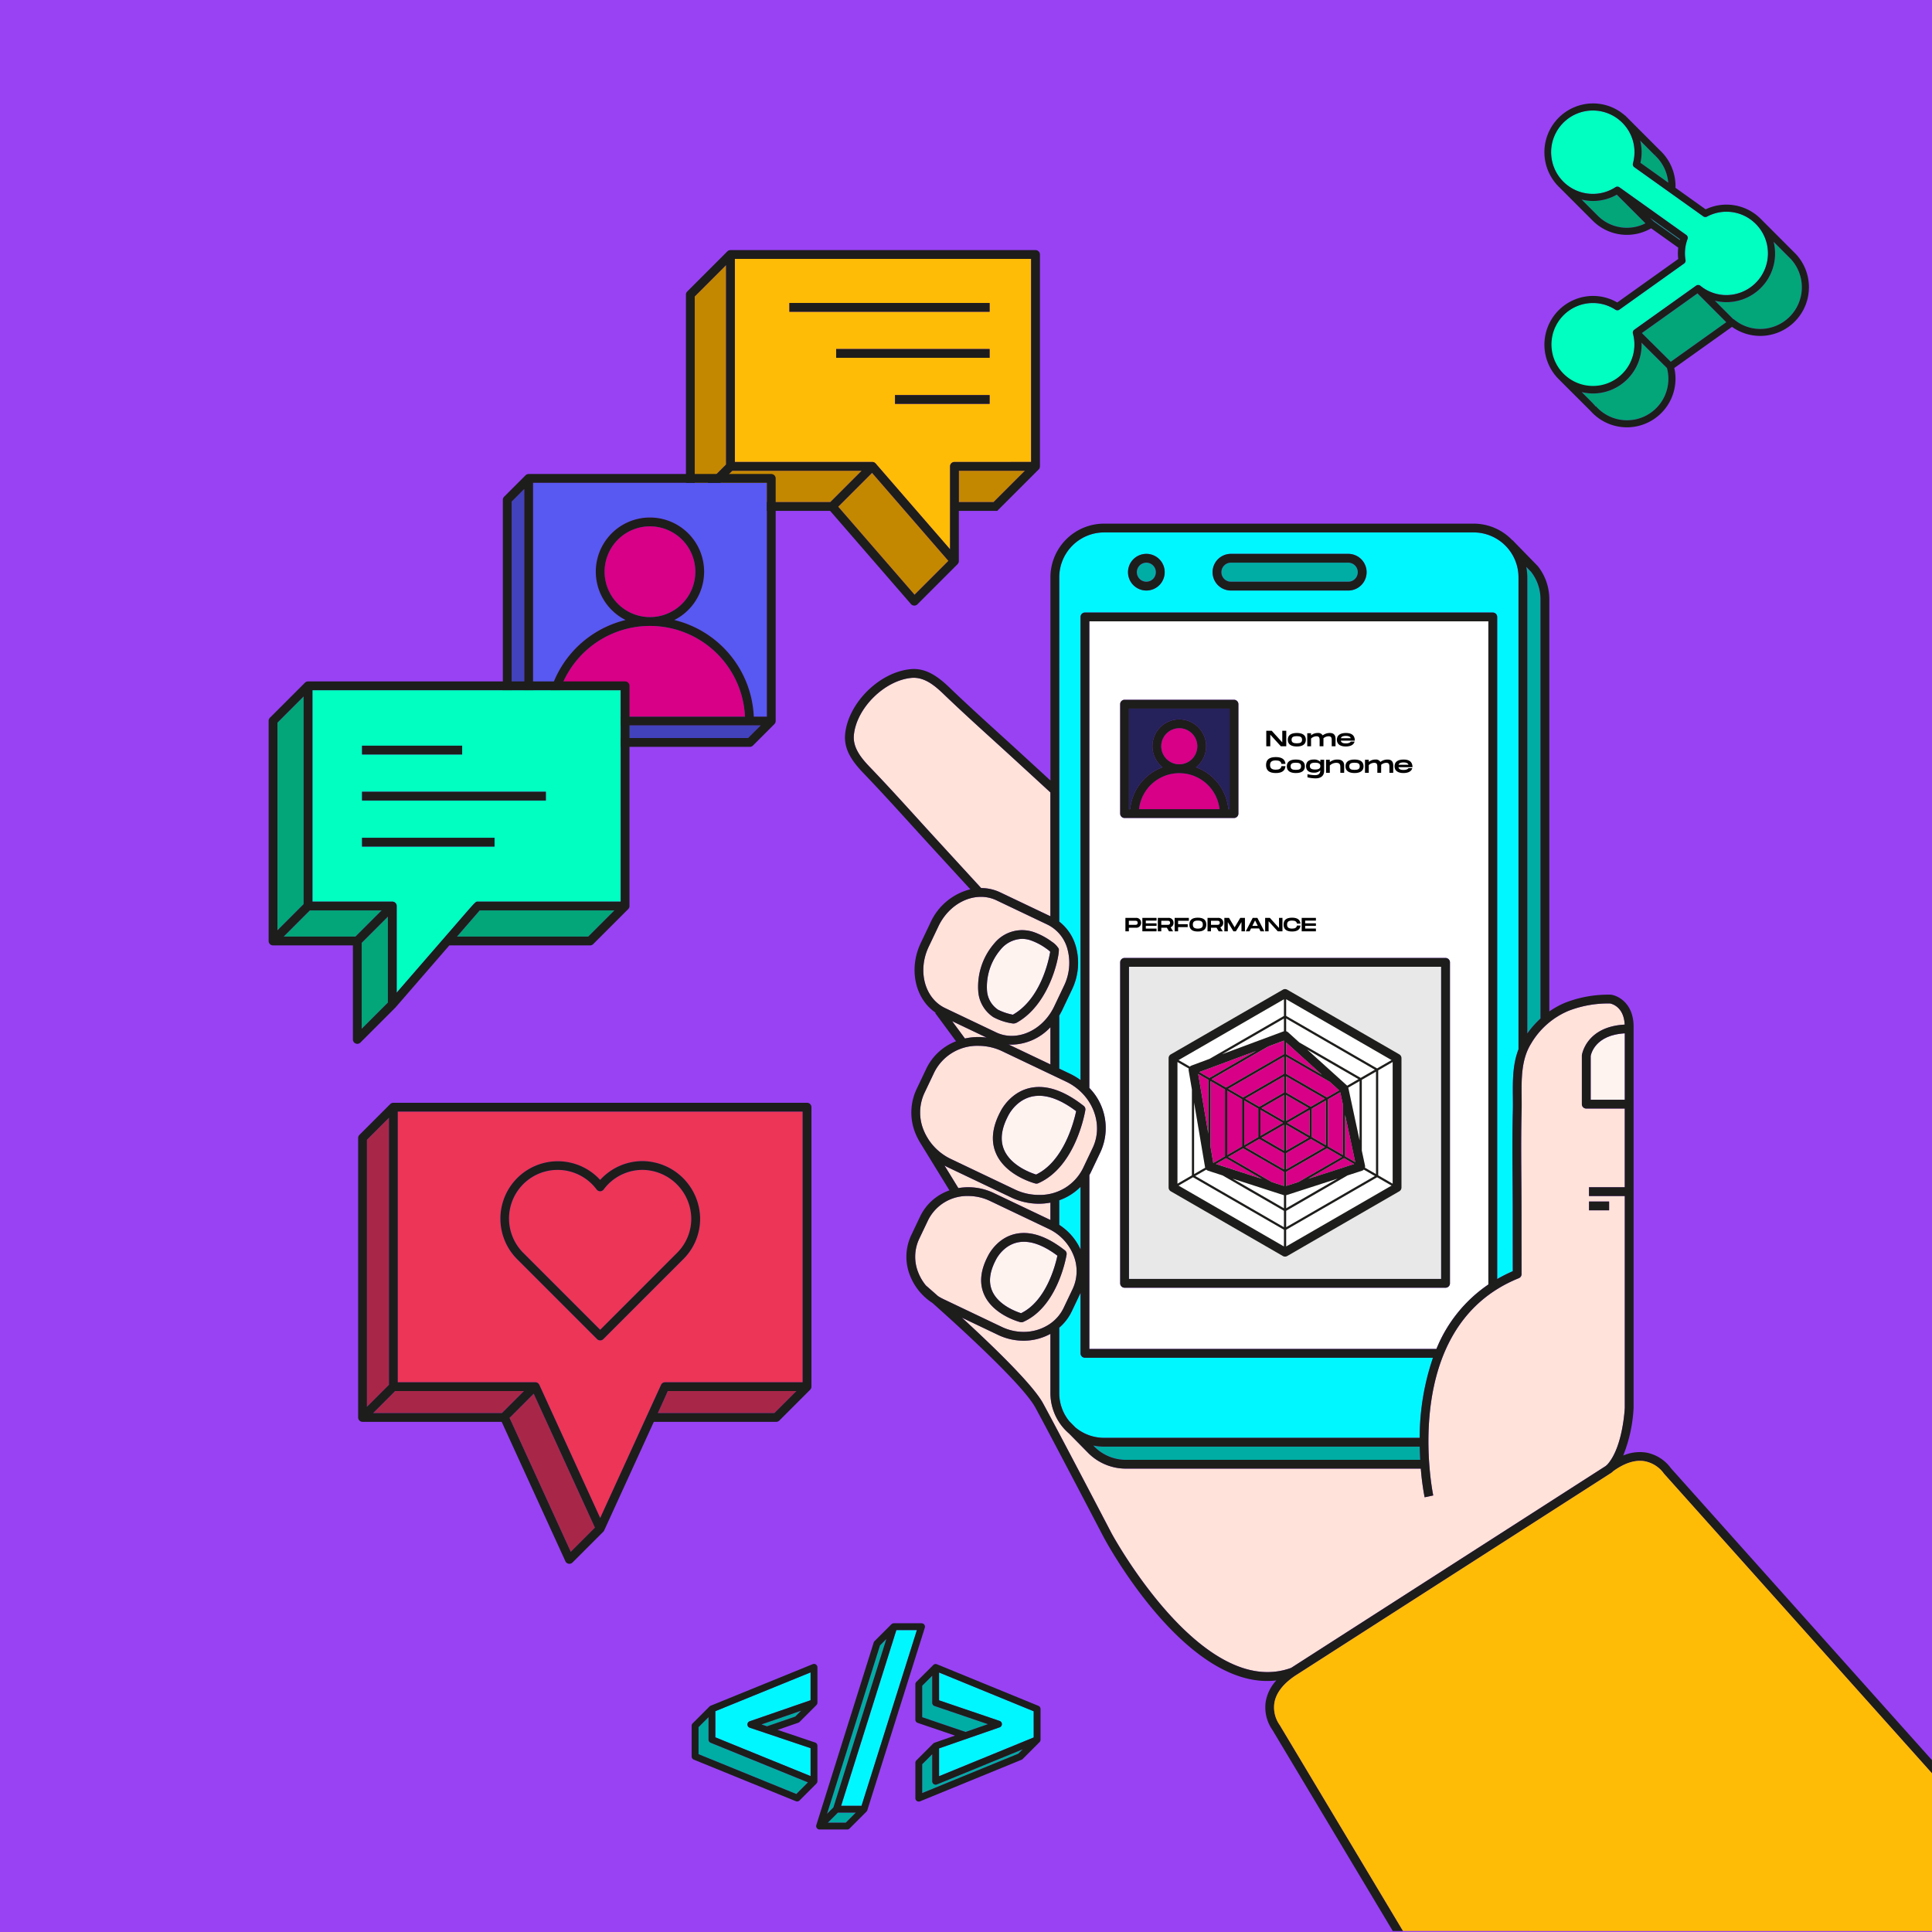 <svg xmlns="http://www.w3.org/2000/svg" width="439" height="439" viewBox="0 0 439 439">
  <g id="step3" transform="translate(-1231 -1387.5)">
    <rect id="Rectangle_78" data-name="Rectangle 78" width="439" height="439" transform="translate(1231 1387.5)" fill="#9842f4"/>
    <g id="Group_449" data-name="Group 449" transform="translate(955.495 1243.999)">
      <g id="Group_426" data-name="Group 426" transform="translate(-3 -11)">
        <path id="Path_1792" data-name="Path 1792" d="M640.863,223.745a9.506,9.506,0,1,0,9.078,6.939.806.806,0,0,1,.309-.871L664.293,219.8a.8.8,0,0,1,.976.031,9.287,9.287,0,0,0,5.919,2.108,9.472,9.472,0,0,0,6.688-16.137l-.05-.049a9.372,9.372,0,0,0-11.055-1.643.8.8,0,0,1-.849-.054l-15.673-11.178a.806.806,0,0,1-.309-.871,9.422,9.422,0,0,0-2.355-9.165l-.124-.124a9.473,9.473,0,1,0-1.5,14.712.806.806,0,0,1,.906.019l15.189,10.83a.8.8,0,0,1,.289.933,9.071,9.071,0,0,0-.454,4.773.8.8,0,0,1-.328.783l-14.692,10.477a.81.81,0,0,1-.907.02A9.338,9.338,0,0,0,640.863,223.745Z" transform="translate(-0.389 -0.389)" fill="#00ffc0"/>
        <path id="Path_1793" data-name="Path 1793" d="M656.49,193.533l6.327,4.513a9.516,9.516,0,0,0-3-6.176l.554-.6-.578.578-3.36-3.365a11.106,11.106,0,0,1,.328,2.635A10.952,10.952,0,0,1,656.49,193.533Z" transform="translate(-5.247 -2.037)" fill="#02a679"/>
        <path id="Path_1794" data-name="Path 1794" d="M666.034,215.123l-6.821-4.863.811.812,5.957,4.246C666,215.253,666.014,215.188,666.034,215.123Z" transform="translate(-5.787 -6.269)" fill="#02a679"/>
        <path id="Path_1795" data-name="Path 1795" d="M642.512,205.167a10.944,10.944,0,0,1-2.59-.321l3.814,3.815a9.338,9.338,0,0,0,10.7,1.582l-6.513-6.513A10.937,10.937,0,0,1,642.512,205.167Z" transform="translate(-2.038 -5)" fill="#02a679"/>
        <path id="Path_1796" data-name="Path 1796" d="M653.533,245.483c.006.153.026.307.026.459a11.074,11.074,0,0,1-11.042,11.081,10.923,10.923,0,0,1-2.572-.317c1.9,1.893,2.8,2.8,3.188,3.294l.058-.052a9.417,9.417,0,0,0,16.462-6.3,9.552,9.552,0,0,0-.326-2.407Z" transform="translate(-2.043 -13.113)" fill="#02a679"/>
        <path id="Path_1797" data-name="Path 1797" d="M656.913,240.593l6.574,6.531,12.614-9-6.544-6.553Z" transform="translate(-5.34 -10.411)" fill="#02a679"/>
        <path id="Path_1798" data-name="Path 1798" d="M680.139,230.743a10.961,10.961,0,0,1-2.64-.328l4.17,4.177a.79.79,0,0,1,.255.135,9.287,9.287,0,0,0,5.919,2.108,9.472,9.472,0,0,0,6.883-15.934c-.015-.014-.03-.027-.044-.041l-3.831-3.836a11.044,11.044,0,0,1-10.712,13.718Z" transform="translate(-9.34 -7.583)" fill="#02a679"/>
        <path id="Path_1799" data-name="Path 1799" d="M640.474,221.745A11.075,11.075,0,0,0,633,240.958l-.008.007s6.885,6.873,6.955,6.943a11.037,11.037,0,0,0,19-9.787l13.111-9.35a11.06,11.06,0,0,0,14.443-16.62.81.81,0,0,0-.077-.071l-7.811-7.821-.022-.023-.027-.027v0a10.98,10.98,0,0,0-12.49-2.14l-6.867-4.9c0-.129.016-.257.016-.387a11.135,11.135,0,0,0-3.553-8.137l0,0-7.345-7.356-.09-.09-.462-.462-.021.022A10.963,10.963,0,0,0,640.474,178a11.079,11.079,0,0,0-7.643,19.062l0,0,7.678,7.68.073.07a10.968,10.968,0,0,0,13.105,1.568l6.161,4.393a10.809,10.809,0,0,0-.086,1.3,10.191,10.191,0,0,0,.083,1.273l-13.859,9.882A10.935,10.935,0,0,0,640.474,221.745ZM648.18,250a9.425,9.425,0,0,1-7.031-3.168l-.058.052c-.388-.495-1.292-1.4-3.188-3.294a10.922,10.922,0,0,0,2.572.317,11.074,11.074,0,0,0,11.042-11.081c0-.152-.019-.306-.026-.459l5.794,5.757A9.42,9.42,0,0,1,648.18,250Zm9.967-13.291-6.573-6.531,12.644-9.018,6.544,6.553Zm27.2-23.436c.014.014.029.027.044.041a9.472,9.472,0,0,1-6.883,15.934,9.287,9.287,0,0,1-5.919-2.108.79.79,0,0,0-.255-.135l-4.17-4.177a10.961,10.961,0,0,0,2.64.328,11.044,11.044,0,0,0,10.712-13.718Zm-30.795-23.465.578-.578-.554.6a9.517,9.517,0,0,1,3,6.176l-6.327-4.513a10.952,10.952,0,0,0,.273-2.411,11.109,11.109,0,0,0-.328-2.635ZM648.18,206.26a9.349,9.349,0,0,1-6.482-2.6l-3.814-3.815a10.81,10.81,0,0,0,8-1.116l6.513,6.513A9.312,9.312,0,0,1,648.18,206.26Zm6.058-1.457-.811-.812,6.821,4.863c-.02.064-.034.13-.052.195Zm-7.755,20.052,14.692-10.477a.8.8,0,0,0,.328-.783,9.072,9.072,0,0,1,.454-4.773.8.8,0,0,0-.289-.933l-15.189-10.83a.806.806,0,0,0-.906-.019,9.349,9.349,0,0,1-5.1,1.516,9.472,9.472,0,1,1,6.6-16.228l.124.124a9.422,9.422,0,0,1,2.355,9.165.805.805,0,0,0,.309.871l15.673,11.178a.8.8,0,0,0,.849.054,9.371,9.371,0,0,1,11.055,1.643l.05.049a9.472,9.472,0,0,1-6.688,16.137,9.287,9.287,0,0,1-5.919-2.108.8.8,0,0,0-.976-.031L649.86,229.424a.806.806,0,0,0-.309.871,9.42,9.42,0,1,1-9.078-6.939,9.338,9.338,0,0,1,5.1,1.52A.81.81,0,0,0,646.483,224.855Z" fill="#1d1d1b"/>
      </g>
      <g id="Group_427" data-name="Group 427">
        <path id="Path_1800" data-name="Path 1800" d="M391.288,465.678,405.2,496.111l5.491-5.49-13.908-30.434Z" fill="#a82749"/>
        <path id="Path_1801" data-name="Path 1801" d="M421.528,409.331a10.99,10.99,0,0,0-8.839,4.448,1,1,0,0,1-.8.408h0a1,1,0,0,1-.8-.4,11.175,11.175,0,0,0-1.143-1.3,11.042,11.042,0,0,0-15.45,15.78l17.4,17.4,17.51-17.505a10.921,10.921,0,0,0,3.2-7.764A11.2,11.2,0,0,0,421.528,409.331Z" fill="#ec3557"/>
        <path id="Path_1802" data-name="Path 1802" d="M426.626,457.581h31.259v-61.5h-92v61.5h31.259a1,1,0,0,1,.909.584l13.832,30.266c3.2-7,13.753-30.1,13.83-30.263A1,1,0,0,1,426.626,457.581Zm-14.741-9.5a1,1,0,0,1-.707-.293l-18.1-18.1a13.042,13.042,0,0,1,18.256-18.63q.285.279.541.56a13,13,0,0,1,9.624-4.28,13.216,13.216,0,0,1,13.089,13.046,12.941,12.941,0,0,1-3.784,9.2l-18.216,18.21A1,1,0,0,1,411.885,448.077Z" fill="#ec3557"/>
        <path id="Path_1803" data-name="Path 1803" d="M365.3,459.581l-5,5h29.258l5-5Z" fill="#a82749"/>
        <path id="Path_1804" data-name="Path 1804" d="M363.885,397.5l-5,5v60.672l5-5Z" fill="#a82749"/>
        <path id="Path_1805" data-name="Path 1805" d="M425.232,464.037l-.249.544h26.488l5-5H427.232C426.894,460.4,426.28,461.744,425.232,464.037Z" fill="#a82749"/>
        <path id="Path_1806" data-name="Path 1806" d="M424.069,466.581h27.816a1,1,0,0,0,.707-.293l7-7a1,1,0,0,0,.294-.708v-63.5a1,1,0,0,0-1-1h-94a.994.994,0,0,0-.708.294l-7,7a1,1,0,0,0-.293.707v63.5a1,1,0,0,0,1,1H389.5l14.474,31.672a1,1,0,0,0,.733.568.964.964,0,0,0,.177.016,1,1,0,0,0,.707-.293l7-7-.005-.005a1.006,1.006,0,0,0,.208-.286Zm27.4-2H424.983l.249-.544c1.048-2.293,1.662-3.637,2-4.456h29.239Zm-92.586-62.086,5-5v60.672l-5,5Zm1.414,62.086,5-5h29.258l-5,5Zm44.9,31.53-13.908-30.433,5.49-5.49,13.909,30.433Zm6.689-7.68-13.832-30.266a1,1,0,0,0-.909-.584H365.885v-61.5h92v61.5H426.626a1,1,0,0,0-.911.587C425.638,458.336,415.086,481.428,411.885,488.431Z" fill="#1d1d1b"/>
        <path id="Path_1807" data-name="Path 1807" d="M434.592,420.377A13.216,13.216,0,0,0,421.5,407.331a13,13,0,0,0-9.624,4.28q-.256-.28-.541-.56a13.042,13.042,0,0,0-18.256,18.63l18.1,18.1a1,1,0,0,0,1.414,0l18.216-18.21A12.941,12.941,0,0,0,434.592,420.377Zm-22.707,25.286-17.4-17.4a11.042,11.042,0,0,1,15.45-15.78,11.175,11.175,0,0,1,1.143,1.3,1,1,0,0,0,.8.4h0a1,1,0,0,0,.8-.408,10.99,10.99,0,0,1,8.839-4.448,11.2,11.2,0,0,1,11.064,11.063,10.921,10.921,0,0,1-3.2,7.764Z" fill="#1d1d1b"/>
      </g>
      <g id="Group_428" data-name="Group 428">
        <path id="Path_1808" data-name="Path 1808" d="M474.468,248.814l16.912,19.5V249.469a1,1,0,0,1,1-1H509.8V202.328H442.484v46.141h31.228A1,1,0,0,1,474.468,248.814Zm25.9-13.545h-21.5v-2h21.5Zm-45.5-22.926h45.5v2h-45.5ZM465.5,222.806h34.871v2H465.5Z" fill="#ffbc06"/>
        <path id="Path_1809" data-name="Path 1809" d="M440.484,203.742l-7.119,7.12v45.313l7.119-7.12Z" fill="#c48700"/>
        <path id="Path_1810" data-name="Path 1810" d="M464.178,257.589l7.12-7.12H441.9l-7.119,7.12Z" fill="#c48700"/>
        <path id="Path_1811" data-name="Path 1811" d="M465.958,258.637l17.355,20.009,7.7-7.7L473.66,250.936Z" fill="#c48700"/>
        <path id="Path_1812" data-name="Path 1812" d="M493.38,257.589h7.891l7.12-7.12H493.38Z" fill="#c48700"/>
        <path id="Path_1813" data-name="Path 1813" d="M432.365,259.589h31.771l18.369,21.178a1,1,0,0,0,.72.343h.036a1,1,0,0,0,.707-.293l9.119-9.119-.007-.008a.989.989,0,0,0,.3-.7v-11.4H502.1l9.412-9.412a.994.994,0,0,0,.294-.708V201.328a1,1,0,0,0-1-1H441.484a1,1,0,0,0-.708.294l-9.118,9.119a1,1,0,0,0-.293.707v48.141A1,1,0,0,0,432.365,259.589Zm50.948,19.057-17.355-20.009,7.7-7.7,17.355,20.007Zm17.958-21.057H493.38v-7.12h15.011Zm-58.787-55.261H509.8v46.141H492.38a1,1,0,0,0-1,1v18.845l-16.912-19.5a1,1,0,0,0-.756-.345H442.484Zm-.586,48.141h29.4l-7.12,7.12h-29.4Zm-8.533-39.607,7.119-7.12v45.313l-7.119,7.12Z" fill="#1d1d1b"/>
        <rect id="Rectangle_120" data-name="Rectangle 120" width="45.5" height="2" transform="translate(454.872 212.343)" fill="#1d1d1b"/>
        <rect id="Rectangle_121" data-name="Rectangle 121" width="34.871" height="2" transform="translate(465.501 222.806)" fill="#1d1d1b"/>
        <rect id="Rectangle_122" data-name="Rectangle 122" width="21.5" height="2" transform="translate(478.872 233.268)" fill="#1d1d1b"/>
      </g>
      <g id="Group_429" data-name="Group 429" transform="translate(12 -1)">
        <path id="Path_1814" data-name="Path 1814" d="M449.227,544.926l-13.821-4.65a.778.778,0,0,1-.006-1.472l13.827-4.778V527.71l-21.637,8.81v5.933l21.637,8.811Z" transform="translate(-1.54 -3.192)" fill="#00f7ff"/>
        <path id="Path_1815" data-name="Path 1815" d="M461.679,556.209l12.03-38.27-1.455,1.455-12.03,38.269Z" transform="translate(-8.794 -1.021)" fill="#00ada4"/>
        <path id="Path_1816" data-name="Path 1816" d="M425.424,546.6a.778.778,0,0,1-.485-.72v-5.1l-2.277,2.279v6.134l22.229,9.052,2.64-2.64Z" transform="translate(-0.445 -6.097)" fill="#00ada4"/>
        <path id="Path_1817" data-name="Path 1817" d="M441.058,542.018l1.264.425,6.42-2.218,1.318-1.318Z" transform="translate(-4.534 -5.682)" fill="#00ada4"/>
        <path id="Path_1818" data-name="Path 1818" d="M476.888,515.348l-12.55,39.923h4.64l12.575-39.923Z" transform="translate(-9.708 -0.444)" fill="#00f7ff"/>
        <path id="Path_1819" data-name="Path 1819" d="M491.081,558.221a.778.778,0,0,1-.778-.778v-6.151l-2.278,2.278v6.547l21.843-8.946.986-.985-19.479,7.977A.778.778,0,0,1,491.081,558.221Z" transform="translate(-14.973 -8.188)" fill="#00ada4"/>
        <path id="Path_1820" data-name="Path 1820" d="M492.954,534.058l13.744,4.675a.777.777,0,0,1,0,1.471l-13.748,4.777V551.3l21.5-8.807v-5.936l-21.5-8.807Z" transform="translate(-16.069 -3.2)" fill="#00f7ff"/>
        <path id="Path_1821" data-name="Path 1821" d="M460.461,570.958h4.07l2.278-2.278h-4.07Z" transform="translate(-8.847 -12.299)" fill="#00ada4"/>
        <path id="Path_1822" data-name="Path 1822" d="M502.96,539.683l-12.129-4.126a.776.776,0,0,1-.527-.736v-6.146l-2.278,2.274V538.1l9.852,3.352Z" transform="translate(-14.973 -3.407)" fill="#00ada4"/>
        <path id="Path_1823" data-name="Path 1823" d="M481.735,514.359a.778.778,0,0,0-.742-1.011h-6.3a.768.768,0,0,0-.543.234l-.007-.006-3.833,3.833a.791.791,0,0,0-.193.317L457.083,559.2a.778.778,0,0,0,.742,1.01h6.27a.777.777,0,0,0,.55-.228l3.833-3.833-.007-.007a.758.758,0,0,0,.2-.31Zm-10.187,4.015L473,516.919l-12.031,38.27-1.455,1.455Zm-7.776,40.284H459.7l2.278-2.277h4.071Zm3.584-3.833h-4.64l12.55-39.923h4.666Z" transform="translate(-8.088)" fill="#1d1d1b"/>
        <path id="Path_1824" data-name="Path 1824" d="M513.991,534.758l-23.06-9.445a.78.78,0,0,0-.728.075.722.722,0,0,0-.114.1l0,0c-.012.012-.026.023-.037.037l-3.8,3.791a.776.776,0,0,0-.228.551v8.027a.777.777,0,0,0,.527.736l8.492,2.889-4.663,1.621a.78.78,0,0,0-.289.191l-.005-.006-3.833,3.833a.776.776,0,0,0-.228.55v8.028a.779.779,0,0,0,1.072.72l23.06-9.444a.777.777,0,0,0,.255-.17l3.833-3.833-.005-.005a.767.767,0,0,0,.233-.544v-6.98A.778.778,0,0,0,513.991,534.758Zm-26.411,2.579V530.19l2.278-2.274v6.146a.776.776,0,0,0,.527.736l12.129,4.126-5.082,1.766Zm21.843,8.293-21.843,8.946v-6.547l2.278-2.278V551.9a.777.777,0,0,0,1.072.719l19.479-7.977Zm3.495-3.694-21.5,8.807v-6.316l13.749-4.777a.777.777,0,0,0,0-1.471L491.414,533.5v-6.312l21.5,8.807Z" transform="translate(-14.529 -2.647)" fill="#1d1d1b"/>
        <path id="Path_1825" data-name="Path 1825" d="M449.011,552.416a.778.778,0,0,0,.231-.548v-8.053a.778.778,0,0,0-.53-.737l-8.511-2.864,4.683-1.618a.784.784,0,0,0,.3-.185l3.833-3.833-.006-.006a.77.77,0,0,0,.234-.544V526a.777.777,0,0,0-1.071-.72l-23.192,9.443a.763.763,0,0,0-.251.176l-.005-.005-3.833,3.834a.774.774,0,0,0-.228.55v6.979a.776.776,0,0,0,.485.719l23.192,9.445a.777.777,0,0,0,.843-.17l3.833-3.833Zm-4.8-15.232-6.42,2.217-1.264-.425,9-3.11Zm-18.158-1.217,21.637-8.81v6.316l-13.827,4.778a.778.778,0,0,0,.006,1.472l13.821,4.65v6.338L426.05,541.9Zm18.4,18.818-22.229-9.052V539.6l2.277-2.279v5.1a.778.778,0,0,0,.485.72l22.107,9Z" transform="translate(0 -2.639)" fill="#1d1d1b"/>
      </g>
      <g id="Group_431" data-name="Group 431">
        <path id="Path_1826" data-name="Path 1826" d="M393.179,311.2h52.3l2.865-2.865h-52.3Z" fill="#4242bc"/>
        <g id="Group_430" data-name="Group 430">
          <path id="Path_1827" data-name="Path 1827" d="M394.63,254.621l-2.865,2.865v52.3l2.865-2.865Z" fill="#4242bc"/>
          <path id="Path_1828" data-name="Path 1828" d="M401.6,306.333h43.183a21.615,21.615,0,0,0-43.183,0Z" fill="#d70086"/>
          <path id="Path_1829" data-name="Path 1829" d="M396.63,306.333H399.6a23.655,23.655,0,0,1,18.044-21.951,12.31,12.31,0,1,1,11.093,0,23.655,23.655,0,0,1,18.046,21.951h2.971V253.207H396.63Z" fill="#5858f2"/>
          <path id="Path_1830" data-name="Path 1830" d="M433.5,273.406a10.309,10.309,0,1,0-10.31,10.312A10.321,10.321,0,0,0,433.5,273.406Z" fill="#d70086"/>
          <path id="Path_1831" data-name="Path 1831" d="M450.756,251.207H395.63a1,1,0,0,0-.708.294l-4.864,4.864a1,1,0,0,0-.293.707V312.2a1,1,0,0,0,1,1h55.126a1,1,0,0,0,.707-.293l4.864-4.864a1,1,0,0,0,.294-.708V252.207A1,1,0,0,0,450.756,251.207Zm-58.991,6.279,2.865-2.865v52.3l-2.865,2.865ZM445.477,311.2h-52.3l2.866-2.865h52.3Zm-.692-4.865H401.6a21.615,21.615,0,0,1,43.183,0Zm-31.9-32.927a10.309,10.309,0,1,1,10.307,10.312A10.319,10.319,0,0,1,412.885,273.406Zm36.871,32.927h-2.971a23.655,23.655,0,0,0-18.046-21.951,12.307,12.307,0,1,0-11.093,0A23.655,23.655,0,0,0,399.6,306.333H396.63V253.207h53.126Z" fill="#1d1d1b"/>
        </g>
      </g>
      <g id="Group_432" data-name="Group 432">
        <path id="Path_1832" data-name="Path 1832" d="M379.337,356.321h29.834l5.953-5.953H384.5Z" fill="#02a679"/>
        <path id="Path_1833" data-name="Path 1833" d="M357.691,377.273l5.953-5.952V351.782l-5.953,5.953Z" fill="#02a679"/>
        <path id="Path_1834" data-name="Path 1834" d="M345.911,350.368l-5.953,5.953h16.319l5.953-5.953Z" fill="#02a679"/>
        <path id="Path_1835" data-name="Path 1835" d="M344.5,301.751l-5.953,5.953v47.2l5.953-5.953Z" fill="#02a679"/>
        <path id="Path_1836" data-name="Path 1836" d="M346.5,348.368h18.148a1,1,0,0,1,1,1v19.689l14.613-16.849c3.33-3.84,3.33-3.84,3.787-3.84h32.493V300.337H346.5Zm11.271-35.429h22.75v2h-22.75Zm0,10.463h41.771v2H357.768Zm0,10.463h30.1v2h-30.1Z" fill="#00ffc0"/>
        <path id="Path_1837" data-name="Path 1837" d="M417.538,298.337H345.5a.99.99,0,0,0-.707.294l-7.953,7.952a1,1,0,0,0-.292.707v50.031a1,1,0,0,0,1,1h18.146v21.367a1,1,0,0,0,.618.923.987.987,0,0,0,.382.077,1,1,0,0,0,.708-.293l7.953-7.953-.01-.008c.018-.018.042-.025.058-.043l12.2-14.07h31.983a1,1,0,0,0,.707-.293l7.951-7.952a.994.994,0,0,0,.294-.708V299.337A1,1,0,0,0,417.538,298.337ZM338.545,307.7l5.952-5.953v47.2l-5.952,5.953Zm17.732,48.617H339.959l5.952-5.953h16.32Zm7.368,15-5.954,5.952V357.735l5.954-5.953Zm45.526-15H379.337l5.164-5.953h30.623Zm7.367-7.953H384.045c-.457,0-.457,0-3.787,3.84l-14.613,16.849V349.368a1,1,0,0,0-1-1H346.5V300.337h70.041Z" fill="#1d1d1b"/>
        <rect id="Rectangle_123" data-name="Rectangle 123" width="22.75" height="2" transform="translate(357.768 312.939)" fill="#1d1d1b"/>
        <rect id="Rectangle_124" data-name="Rectangle 124" width="41.771" height="2" transform="translate(357.768 323.402)" fill="#1d1d1b"/>
        <rect id="Rectangle_125" data-name="Rectangle 125" width="30.104" height="2" transform="translate(357.768 333.865)" fill="#1d1d1b"/>
      </g>
      <g id="Group_435" data-name="Group 435" transform="translate(3)">
        <path id="Path_1838" data-name="Path 1838" d="M619.542,378.34a21.359,21.359,0,0,1,3-3.408V279.681a10.1,10.1,0,0,0-2.147-6.26L619.3,272.3a12.155,12.155,0,0,1,.237,2.376Z" fill="#00ada4"/>
        <path id="Path_1839" data-name="Path 1839" d="M552.2,275.684h26.666a2.167,2.167,0,0,0,0-4.334H552.2a2.167,2.167,0,0,0,0,4.334Z" fill="#00ada4"/>
        <path id="Path_1840" data-name="Path 1840" d="M544.569,313.069a4.1,4.1,0,1,0-4.1,4.1A4.105,4.105,0,0,0,544.569,313.069Z" fill="#d70086"/>
        <path id="Path_1841" data-name="Path 1841" d="M503.089,413.77a12.593,12.593,0,0,0,5.457,1.249,10.9,10.9,0,0,0,10.042-6.05l2.2-4.627c2.608-5.477-.1-12.233-6.039-15.062l-14.468-6.889a12.593,12.593,0,0,0-5.457-1.249,10.9,10.9,0,0,0-10.042,6.049l-2.2,4.627a10.52,10.52,0,0,0-.2,8.491,12,12,0,0,0,.833,1.667l.317.515a12.574,12.574,0,0,0,5.092,4.389Zm-3.274-17.661c.088-.188,2.716-5.62,8.806-5.62,3.1,0,6.51,1.449,10.134,4.3a1,1,0,0,1,.368.945c-.085.525-2.185,12.893-10.71,16.631a1,1,0,0,1-.4.084,1.055,1.055,0,0,1-.249-.031c-.272-.07-6.7-1.773-8.91-6.786C497.62,402.846,497.944,399.641,499.815,396.109Z" fill="#ffe2d9"/>
        <path id="Path_1842" data-name="Path 1842" d="M610.7,435.369V284.684H520.032V390.7a13.047,13.047,0,0,1,2.566,14.5l-2.2,4.627c-.113.236-.236.467-.362.694v39.494H598.9A32.4,32.4,0,0,1,610.7,435.369ZM527.037,303.508a1,1,0,0,1,1-1H552.9a1,1,0,0,1,1,1v24.863a1,1,0,0,1-1,1H528.037a1,1,0,0,1-1-1Zm0,131.6V362.173a1,1,0,0,1,1-1h72.935a1,1,0,0,1,1,1v72.934a1,1,0,0,1-1,1H528.037A1,1,0,0,1,527.037,435.107Z" fill="#fff"/>
        <path id="Path_1843" data-name="Path 1843" d="M512.774,428.826c-2.788-2.1-5.349-3.161-7.62-3.161-4.345,0-6.276,3.925-6.356,4.092-1.446,2.73-1.723,5.1-.843,7.1,1.415,3.2,5.393,4.669,6.563,5.04C510.213,439.133,512.3,431.057,512.774,428.826Z" fill="#fff3f0"/>
        <path id="Path_1844" data-name="Path 1844" d="M492.514,413.266a13.467,13.467,0,0,1,5.826,1.33l12.849,6.121v-3.948a14.27,14.27,0,0,1-2.643.25,14.578,14.578,0,0,1-6.317-1.444l-14.468-6.889c-.219-.105-.426-.227-.639-.341l3.143,5.12A13.119,13.119,0,0,1,492.514,413.266Z" fill="#ffe2d9"/>
        <rect id="Rectangle_126" data-name="Rectangle 126" width="70.935" height="70.935" transform="translate(529.037 363.173)" fill="#e8e8e8"/>
        <path id="Path_1845" data-name="Path 1845" d="M502.374,378.876c3.939,0,7.735-2.626,9.672-6.69l2.2-4.627a11.945,11.945,0,0,0,.847-8.273,8.653,8.653,0,0,0-4.571-5.685l-11.6-5.526a8.119,8.119,0,0,0-3.514-.786c-3.939,0-7.735,2.626-9.671,6.691l-2.2,4.626c-2.608,5.477-.938,11.738,3.724,13.959l11.6,5.524A8.1,8.1,0,0,0,502.374,378.876Zm-7.568-9.9a15.01,15.01,0,0,1,3.6-11.078,8.164,8.164,0,0,1,9.231-2.519,15.787,15.787,0,0,1,3.8,2.051l.106.077a4.867,4.867,0,0,1,1.522,1.551c.358.714-1.69,12.464-9.553,16.824a1.665,1.665,0,0,1-.822.187,13.111,13.111,0,0,1-4.483-1.451A7.686,7.686,0,0,1,494.806,368.976Z" fill="#ffe2d9"/>
        <path id="Path_1846" data-name="Path 1846" d="M494.828,379.142a14.5,14.5,0,0,1,1.867.131l-7.834-3.73,2.9,3.936A14.1,14.1,0,0,1,494.828,379.142Z" fill="#ffe2d9"/>
        <path id="Path_1847" data-name="Path 1847" d="M511.141,359.768a4.535,4.535,0,0,0-.756-.633l-.14-.1a13.789,13.789,0,0,0-3.317-1.783,6.164,6.164,0,0,0-2.183-.417,6.513,6.513,0,0,0-4.85,2.4,13.042,13.042,0,0,0-3.106,9.482,5.669,5.669,0,0,0,2.515,4.228,13.007,13.007,0,0,0,3.354,1.125C509.016,370.452,510.823,361.644,511.141,359.768Z" fill="#fff3f0"/>
        <path id="Path_1848" data-name="Path 1848" d="M507.934,410.389c6.312-3.034,8.6-12.03,9.1-14.4-3.076-2.324-5.906-3.5-8.416-3.5-4.8,0-6.931,4.333-7.019,4.518-1.59,3-1.893,5.62-.92,7.821C502.254,408.388,506.691,410,507.934,410.389Z" fill="#fff3f0"/>
        <path id="Path_1849" data-name="Path 1849" d="M499.786,346.271l11.4,5.429V323.561q-4.2-3.863-8.4-7.719-2.259-2.072-4.533-4.132c-3.739-3.4-7.6-6.912-11.309-10.473-2.014-1.935-4.409-3.975-7.353-3.7-6.135.585-12.483,6.895-13.062,12.984-.28,2.945,1.762,5.339,3.7,7.353,3.564,3.708,7.081,7.577,10.482,11.319q2.058,2.265,4.122,4.523l1.219,1.33c3.235,3.527,6.081,6.631,9.4,10.242A10.092,10.092,0,0,1,499.786,346.271Z" fill="#ffe2d9"/>
        <path id="Path_1850" data-name="Path 1850" d="M501.677,380.838l9.512,4.53v-8.46a12.346,12.346,0,0,1-8.815,3.968C502.139,380.876,501.909,380.854,501.677,380.838Z" fill="#ffe2d9"/>
        <path id="Path_1851" data-name="Path 1851" d="M517.024,358.757a13.93,13.93,0,0,1-.969,9.661l-2.2,4.627c-.2.424-.427.828-.663,1.224V386.32l2.424,1.156a14.916,14.916,0,0,1,2.419,1.445V283.684a1,1,0,0,1,1-1H611.7a1,1,0,0,1,1,1v150.45a33.732,33.732,0,0,1,3.546-1.786q0-2.555-.007-5.112-.006-3.829-.005-7.659c0-2.659-.016-5.321-.035-7.984-.036-5.124-.074-10.422.058-15.63.026-1.053.016-2.12.006-3.192-.034-3.641-.069-7.382,1.28-10.846V274.681a10.208,10.208,0,0,0-10.2-10.2H523.384a10.207,10.207,0,0,0-10.195,10.2v78.225A10.9,10.9,0,0,1,517.024,358.757ZM552.2,269.35h26.666a4.167,4.167,0,0,1,0,8.334H552.2a4.167,4.167,0,0,1,0-8.334Zm-19.214,0a4.167,4.167,0,1,1-4.167,4.167A4.171,4.171,0,0,1,532.985,269.35Z" fill="#00f7ff"/>
        <path id="Path_1852" data-name="Path 1852" d="M637.428,476.572a.906.906,0,0,1,.17-.174c.029-.021.056-.037.084-.058,3.613-3.917,4.014-12.9,4.018-12.988V415.266h-8.125v-2H641.7V395.391h-8.75a1,1,0,0,1-1-1v-11a.97.97,0,0,1,.007-.121c.008-.069.925-6.485,9.724-6.958-.189-3.949-2.781-4.687-3.32-4.8a24.883,24.883,0,0,0-9.448,1.673,17.9,17.9,0,0,0-8.5,7.442c-2.23,3.587-2.189,7.926-2.15,12.121.01,1.1.02,2.187-.007,3.262-.131,5.175-.093,10.457-.057,15.564.019,2.669.038,5.337.035,8q0,3.826.005,7.653.006,2.892.007,5.784a1,1,0,0,1-.625.926c-27.335,11.048-19.526,48.981-19.444,49.364l-1.955.421a58.59,58.59,0,0,1-.867-6.513h-66.97a12.107,12.107,0,0,1-8.706-3.656l-4.253-4.32a12.319,12.319,0,0,1-1.46-1.483l0,0h0a12.144,12.144,0,0,1-2.773-7.733V446.586a12.735,12.735,0,0,1-6.1,1.557,13.474,13.474,0,0,1-5.825-1.33l-8.182-3.9c6.944,6.366,16.1,15.186,18.428,19.454,3.712,6.8,15.46,29.331,15.579,29.559.2.369,20.638,37.89,40.79,30.56Zm-3.854-60.056h4.562v2h-4.562Z" fill="#ffe2d9"/>
        <path id="Path_1853" data-name="Path 1853" d="M633.949,383.467v9.924h7.75V378.3C635.013,378.694,634.045,382.914,633.949,383.467Z" fill="#fff3f0"/>
        <circle id="Ellipse_11" data-name="Ellipse 11" cx="2.167" cy="2.167" r="2.167" transform="translate(530.818 271.35)" fill="#00ada4"/>
        <path id="Path_1854" data-name="Path 1854" d="M519.032,452.016a1,1,0,0,1-1-1V437.277l-2.013,4.229a11.37,11.37,0,0,1-2.83,3.681v14.832a10.144,10.144,0,0,0,2.284,6.419l1.37,1.39a10.15,10.15,0,0,0,6.541,2.386H595.1a56.059,56.059,0,0,1,3.014-18.2Z" fill="#00f7ff"/>
        <path id="Path_1855" data-name="Path 1855" d="M505.086,446.143a10.581,10.581,0,0,0,6.126-1.918,9.268,9.268,0,0,0,3-3.578l2.019-4.241a9.55,9.55,0,0,0,.184-7.713,11.242,11.242,0,0,0-5.679-5.976L497.48,416.4a11.479,11.479,0,0,0-4.966-1.135,9.906,9.906,0,0,0-9.126,5.5L481.369,425a9.551,9.551,0,0,0-.184,7.713A10.894,10.894,0,0,0,482.9,435.6c.256.22,1.254,1.089,2.732,2.4a11.837,11.837,0,0,0,1.234.691l13.258,6.315A11.478,11.478,0,0,0,505.086,446.143Zm-8.96-8.481c-1.141-2.582-.843-5.543.885-8.8.079-.17,2.511-5.194,8.143-5.194,2.861,0,6,1.332,9.338,3.961a1,1,0,0,1,.369.945c-.079.483-2.01,11.861-9.864,15.3a1,1,0,0,1-.4.084,1.055,1.055,0,0,1-.249-.031C504.1,443.863,498.171,442.293,496.126,437.662Z" fill="#ffe2d9"/>
        <path id="Path_1856" data-name="Path 1856" d="M540.468,319.171a9.211,9.211,0,0,0-9.143,8.2h18.288A9.213,9.213,0,0,0,540.468,319.171Z" fill="#d70086"/>
        <path id="Path_1857" data-name="Path 1857" d="M520.913,471.961l.195.2a10.124,10.124,0,0,0,7.276,3.054h66.833c-.054-.948-.095-1.945-.113-3h-71.72A12.2,12.2,0,0,1,520.913,471.961Z" fill="#00ada4"/>
        <path id="Path_1858" data-name="Path 1858" d="M536.681,317.844a6.1,6.1,0,1,1,7.574,0,11.215,11.215,0,0,1,7.364,9.527h.281V304.508H529.037v22.863h.282A11.213,11.213,0,0,1,536.681,317.844Z" fill="#25215a"/>
        <path id="Path_1859" data-name="Path 1859" d="M513.189,416.237v5.58a13.122,13.122,0,0,1,4.843,5.6V413.18A12.75,12.75,0,0,1,513.189,416.237Z" fill="#00f7ff"/>
        <path id="Path_1860" data-name="Path 1860" d="M552.2,277.684h26.666a4.167,4.167,0,0,0,0-8.334H552.2a4.167,4.167,0,0,0,0,8.334Zm0-6.334h26.666a2.167,2.167,0,0,1,0,4.334H552.2a2.167,2.167,0,0,1,0-4.334Z" fill="#1d1d1b"/>
        <path id="Path_1861" data-name="Path 1861" d="M532.985,277.684a4.167,4.167,0,1,0-4.167-4.167A4.172,4.172,0,0,0,532.985,277.684Zm0-6.334a2.167,2.167,0,1,1-2.167,2.167A2.169,2.169,0,0,1,532.985,271.35Z" fill="#1d1d1b"/>
        <path id="Path_1862" data-name="Path 1862" d="M528.037,329.371H552.9a1,1,0,0,0,1-1V303.508a1,1,0,0,0-1-1H528.037a1,1,0,0,0-1,1v24.863A1,1,0,0,0,528.037,329.371Zm3.288-2a9.2,9.2,0,0,1,18.288,0Zm5.043-14.3a4.1,4.1,0,1,1,4.1,4.1A4.106,4.106,0,0,1,536.368,313.069Zm-7.331-8.561H551.9v22.863h-.281a11.215,11.215,0,0,0-7.364-9.527,6.1,6.1,0,1,0-7.574,0,11.213,11.213,0,0,0-7.362,9.527h-.282Z" fill="#1d1d1b"/>
        <path id="Path_1863" data-name="Path 1863" d="M601.972,435.107V362.173a1,1,0,0,0-1-1H528.037a1,1,0,0,0-1,1v72.934a1,1,0,0,0,1,1h72.935A1,1,0,0,0,601.972,435.107Zm-2-1H529.037V363.173h70.935Z" fill="#1d1d1b"/>
        <rect id="Rectangle_127" data-name="Rectangle 127" width="4.563" height="2" transform="translate(633.574 416.516)" fill="#1d1d1b"/>
        <path id="Path_1864" data-name="Path 1864" d="M503.515,375.882c7.863-4.36,9.911-16.11,9.553-16.824a4.867,4.867,0,0,0-1.522-1.551l-.106-.077a15.787,15.787,0,0,0-3.8-2.051,8.164,8.164,0,0,0-9.231,2.519,15.01,15.01,0,0,0-3.6,11.078,7.686,7.686,0,0,0,3.4,5.642,13.111,13.111,0,0,0,4.483,1.451A1.665,1.665,0,0,0,503.515,375.882Zm-4.211-2.938a5.669,5.669,0,0,1-2.515-4.228,13.042,13.042,0,0,1,3.106-9.482,6.513,6.513,0,0,1,4.85-2.4,6.164,6.164,0,0,1,2.183.417,13.789,13.789,0,0,1,3.317,1.783l.14.1a4.535,4.535,0,0,1,.756.633c-.318,1.876-2.125,10.684-8.483,14.3A13.007,13.007,0,0,1,499.3,372.944Z" fill="#1d1d1b"/>
        <path id="Path_1865" data-name="Path 1865" d="M507.762,412.422a1.055,1.055,0,0,0,.249.031,1,1,0,0,0,.4-.084c8.525-3.738,10.625-16.106,10.71-16.631a1,1,0,0,0-.368-.945c-3.624-2.855-7.034-4.3-10.134-4.3-6.09,0-8.718,5.432-8.806,5.62-1.871,3.532-2.2,6.737-.963,9.527C501.066,410.649,507.49,412.352,507.762,412.422Zm-6.16-15.415c.088-.185,2.217-4.518,7.019-4.518,2.51,0,5.34,1.179,8.416,3.5-.5,2.367-2.791,11.363-9.1,14.4-1.243-.39-5.68-2-7.252-5.561C499.709,402.627,500.012,400.009,501.6,397.007Z" fill="#1d1d1b"/>
        <path id="Path_1866" data-name="Path 1866" d="M504.6,443.959a1,1,0,0,0,.4-.084c7.854-3.443,9.785-14.821,9.864-15.3a1,1,0,0,0-.369-.945c-3.335-2.629-6.477-3.961-9.338-3.961-5.632,0-8.064,5.024-8.143,5.194-1.728,3.26-2.026,6.221-.885,8.8,2.045,4.631,7.969,6.2,8.22,6.266A1.055,1.055,0,0,0,504.6,443.959Zm-6.64-7.105c-.88-1.993-.6-4.367.843-7.1.08-.167,2.011-4.092,6.356-4.092,2.271,0,4.832,1.063,7.62,3.161-.476,2.231-2.561,10.307-8.256,13.068C503.348,441.523,499.37,440.057,497.955,436.854Z" fill="#1d1d1b"/>
        <g id="Group_433" data-name="Group 433">
          <path id="Path_1867" data-name="Path 1867" d="M564.777,309.546v3.524h-1.233l-2.4-2.643v2.643h-.907v-3.524h1.229l2.407,2.648v-2.648Z"/>
          <path id="Path_1868" data-name="Path 1868" d="M565.123,311.59c0-1.093.826-1.536,2.055-1.536s2.054.443,2.054,1.536-.831,1.531-2.054,1.531S565.123,312.678,565.123,311.59Zm3.243,0c0-.619-.393-.816-1.188-.816s-1.194.2-1.194.816.393.81,1.194.81S568.366,312.2,568.366,311.59Z"/>
          <path id="Path_1869" data-name="Path 1869" d="M575.979,311.408l-.01,1.662h-.862v-1.314c0-.629-.1-.956-.72-.956a1.82,1.82,0,0,0-1.157.453c0,.05,0,.1,0,.155l-.01,1.662h-.861v-1.314c0-.629-.106-.956-.72-.956a1.785,1.785,0,0,0-1.228.523v1.747h-.862v-2.965h.862v.483a2.37,2.37,0,0,1,1.541-.534,1.155,1.155,0,0,1,1.1.544,2.661,2.661,0,0,1,1.647-.544C575.364,310.054,575.969,310.336,575.979,311.408Z"/>
          <path id="Path_1870" data-name="Path 1870" d="M579.449,312.008h.856c-.2.755-.932,1.113-2.03,1.113-1.127,0-2-.443-2-1.531s.851-1.536,2.055-1.536c1.128,0,2.029.387,2.029,1.737h-3.2c.1.474.549.63,1.123.63C578.87,312.421,579.232,312.31,579.449,312.008Zm-2.266-.766h2.251c-.146-.418-.57-.533-1.113-.533C577.731,310.709,577.318,310.824,577.183,311.242Z"/>
          <path id="Path_1871" data-name="Path 1871" d="M562.4,315.529c1.405,0,2.11.535,2.2,1.551h-.921c-.086-.568-.524-.79-1.279-.79-.921,0-1.309.327-1.309,1.047s.392,1.058,1.309,1.058c.75,0,1.193-.227,1.279-.8h.921c-.09,1.022-.795,1.561-2.2,1.561-1.551,0-2.216-.644-2.216-1.818S560.85,315.529,562.4,315.529Z"/>
          <path id="Path_1872" data-name="Path 1872" d="M564.9,317.624c0-1.093.826-1.536,2.055-1.536s2.054.443,2.054,1.536-.831,1.531-2.054,1.531S564.9,318.712,564.9,317.624Zm3.243,0c0-.619-.393-.815-1.188-.815s-1.194.2-1.194.815.393.811,1.194.811S568.14,318.238,568.14,317.624Z"/>
          <path id="Path_1873" data-name="Path 1873" d="M573.385,316.139v2.492c0,1.209-.81,1.732-1.933,1.732a7.6,7.6,0,0,1-1.858-.236v-.7a8.968,8.968,0,0,0,1.666.212c.892,0,1.224-.343,1.26-1.1a1.953,1.953,0,0,1-1.5.528c-1.017,0-1.743-.443-1.743-1.49s.726-1.491,1.743-1.491a1.938,1.938,0,0,1,1.5.529v-.478Zm-.865,1.44c0-.544-.378-.77-1.189-.77s-1.193.226-1.193.77.382.771,1.193.771S572.52,318.123,572.52,317.579Z"/>
          <path id="Path_1874" data-name="Path 1874" d="M577.941,317.463l-.01,1.642h-.866V317.79c0-.629-.211-.956-.921-.956a2.141,2.141,0,0,0-1.471.608v1.663h-.861v-2.966h.861v.518a2.762,2.762,0,0,1,1.727-.569C577.191,316.088,577.931,316.37,577.941,317.463Z"/>
          <path id="Path_1875" data-name="Path 1875" d="M578.232,317.624c0-1.093.827-1.536,2.055-1.536s2.054.443,2.054,1.536-.83,1.531-2.054,1.531S578.232,318.712,578.232,317.624Zm3.244,0c0-.619-.393-.815-1.189-.815s-1.193.2-1.193.815.392.811,1.193.811S581.476,318.238,581.476,317.624Z"/>
          <path id="Path_1876" data-name="Path 1876" d="M589.088,317.442l-.01,1.663h-.861V317.79c0-.629-.106-.956-.72-.956a1.825,1.825,0,0,0-1.158.453c.005.05.005.1.005.155l-.01,1.663h-.861V317.79c0-.629-.106-.956-.72-.956a1.783,1.783,0,0,0-1.229.523v1.748h-.861v-2.966h.861v.483a2.372,2.372,0,0,1,1.541-.534,1.157,1.157,0,0,1,1.1.544,2.658,2.658,0,0,1,1.646-.544C588.474,316.088,589.078,316.37,589.088,317.442Z"/>
          <path id="Path_1877" data-name="Path 1877" d="M592.558,318.042h.856c-.2.755-.932,1.113-2.029,1.113-1.128,0-2.005-.443-2.005-1.531s.851-1.536,2.055-1.536c1.128,0,2.029.388,2.029,1.737h-3.2c.095.474.549.63,1.123.63C591.979,318.455,592.341,318.344,592.558,318.042Zm-2.266-.766h2.251c-.146-.418-.569-.533-1.113-.533C590.841,316.743,590.428,316.858,590.292,317.276Z"/>
        </g>
        <g id="Group_434" data-name="Group 434">
          <path id="Path_1878" data-name="Path 1878" d="M531.795,353.187a1.079,1.079,0,0,1-1.169,1.117h-1.615v.816h-.785v-3.055h2.4A1.083,1.083,0,0,1,531.795,353.187Zm-.785,0c0-.462-.366-.462-.6-.462h-1.4v.921h1.4C530.644,353.646,531.01,353.646,531.01,353.187Z"/>
          <path id="Path_1879" data-name="Path 1879" d="M532.863,352.689v.62h2.444v.567h-2.444v.62h2.444v.624h-3.229v-3.055h3.229v.624Z"/>
          <path id="Path_1880" data-name="Path 1880" d="M538.5,354.212l.563.908h-.926l-.493-.816h-1.265v.816h-.786v-3.055h2.4a1.083,1.083,0,0,1,1.17,1.122A1.04,1.04,0,0,1,538.5,354.212Zm-2.121-.566h1.4c.236,0,.6,0,.6-.459s-.366-.462-.6-.462h-1.4Z"/>
          <path id="Path_1881" data-name="Path 1881" d="M540.2,352.725v.776h2.182v.663H540.2v.956h-.786v-3.055h3.23v.66Z"/>
          <path id="Path_1882" data-name="Path 1882" d="M542.762,353.588c0-1.012.576-1.566,1.92-1.566s1.921.558,1.921,1.566-.581,1.576-1.921,1.576S542.762,354.605,542.762,353.588Zm3.055,0c0-.619-.314-.907-1.135-.907s-1.134.283-1.134.907.318.917,1.134.917S545.817,354.212,545.817,353.588Z"/>
          <path id="Path_1883" data-name="Path 1883" d="M549.792,354.212l.563.908h-.926l-.493-.816H547.67v.816h-.785v-3.055h2.4a1.083,1.083,0,0,1,1.17,1.122A1.04,1.04,0,0,1,549.792,354.212Zm-2.122-.566h1.4c.236,0,.6,0,.6-.459s-.366-.462-.6-.462h-1.4Z"/>
          <path id="Path_1884" data-name="Path 1884" d="M555.389,355.12H554.6v-2.1l-1.27,2.1h-.567l-1.27-2.1v2.1h-.786v-3.055h1.061l1.278,2.156,1.279-2.156h1.06Z"/>
          <path id="Path_1885" data-name="Path 1885" d="M558.6,354.47h-1.829l-.327.65h-.864l1.575-3.055h1.06l1.581,3.055h-.869Zm-.293-.585-.619-1.239-.624,1.239Z"/>
          <path id="Path_1886" data-name="Path 1886" d="M563.914,352.065v3.055h-1.069l-2.082-2.291v2.291h-.785v-3.055h1.065l2.085,2.295v-2.295Z"/>
          <path id="Path_1887" data-name="Path 1887" d="M566.094,352.022c1.218,0,1.829.462,1.908,1.344h-.8c-.074-.493-.454-.685-1.109-.685-.8,0-1.134.283-1.134.907s.34.917,1.134.917c.651,0,1.035-.2,1.109-.694h.8c-.079.886-.69,1.353-1.908,1.353-1.343,0-1.92-.559-1.92-1.576S564.751,352.022,566.094,352.022Z"/>
          <path id="Path_1888" data-name="Path 1888" d="M569.07,352.689v.62h2.444v.567H569.07v.62h2.444v.624h-3.23v-3.055h3.23v.624Z"/>
        </g>
        <path id="Path_1889" data-name="Path 1889" d="M558.41,395.41l-3.181-1.836v10.133l3.181-1.837Z" fill="#d70086"/>
        <path id="Path_1890" data-name="Path 1890" d="M564.254,404.955v-5.881l-5.094,2.94Z" fill="#d70086"/>
        <path id="Path_1891" data-name="Path 1891" d="M558.91,395.7v5.883L564,398.641Z" fill="#d70086"/>
        <path id="Path_1892" data-name="Path 1892" d="M554.729,393.285l-3.376-1.949v14.608L554.729,404Z" fill="#d70086"/>
        <path id="Path_1893" data-name="Path 1893" d="M555.479,404.141l8.775,5.065v-3.673L558.66,402.3Z" fill="#d70086"/>
        <path id="Path_1894" data-name="Path 1894" d="M564.254,398.207v-5.883l-5.094,2.941Z" fill="#d70086"/>
        <path id="Path_1895" data-name="Path 1895" d="M547.818,388.717l3.285,1.9,13.151-7.593v-3.067l-3.526,1.311Z" fill="#d70086"/>
        <path id="Path_1896" data-name="Path 1896" d="M554.978,392.852l9.276-5.355v-3.9L551.6,390.9Z" fill="#d70086"/>
        <path id="Path_1897" data-name="Path 1897" d="M558.66,394.977l5.595-3.23v-3.672l-8.775,5.066Z" fill="#d70086"/>
        <path id="Path_1898" data-name="Path 1898" d="M551.6,406.378l9.907,5.72,2.745.887v-3.2l-9.276-5.355Z" fill="#d70086"/>
        <path id="Path_1899" data-name="Path 1899" d="M545.017,387.1l2.3,1.328,10.6-6.121Z" fill="#d70086"/>
        <path id="Path_1900" data-name="Path 1900" d="M547.567,404.053l.629,3.714,2.657-1.534V391.047l-3.286-1.9Z" fill="#d70086"/>
        <path id="Path_1901" data-name="Path 1901" d="M540.3,412.9l23.954,13.83v-3.8l-20.667-11.931Z" fill="#fff"/>
        <path id="Path_1902" data-name="Path 1902" d="M559.238,411.364l-8.135-4.7-2.3,1.327Z" fill="#d70086"/>
        <path id="Path_1903" data-name="Path 1903" d="M543.338,391.072l-.735-4.342a.971.971,0,0,1,.031-.427l-2.583-1.492V412.47l3.287-1.9Z" fill="#fff"/>
        <path id="Path_1904" data-name="Path 1904" d="M547.009,409.515a.99.99,0,0,1-.4-.254l-2.522,1.456,20.166,11.641v-3.727l-13.942-8.049Z" fill="#fff"/>
        <path id="Path_1905" data-name="Path 1905" d="M543.838,410.283l2.523-1.457a.759.759,0,0,1-.03-.1l-2.493-14.708Z" fill="#fff"/>
        <path id="Path_1906" data-name="Path 1906" d="M552.585,411.316l11.669,6.737v-2.977c-.019,0-.039,0-.057-.009Z" fill="#fff"/>
        <path id="Path_1907" data-name="Path 1907" d="M547.067,401.1V388.861l-2.3-1.328Z" fill="#d70086"/>
        <path id="Path_1908" data-name="Path 1908" d="M564.156,377.856c.032-.011.066-.013.1-.022v-2.912l-14.08,8.129Z" fill="#fff"/>
        <path id="Path_1909" data-name="Path 1909" d="M588.708,384.377l-23.954-13.829v3.8l20.667,11.932Z" fill="#fff"/>
        <path id="Path_1910" data-name="Path 1910" d="M570.349,402.3l-5.595,3.229v3.673l8.776-5.065Z" fill="#d70086"/>
        <path id="Path_1911" data-name="Path 1911" d="M577.406,406.378l-3.375-1.949-9.276,5.355v3.2l2.745-.887Z" fill="#d70086"/>
        <path id="Path_1912" data-name="Path 1912" d="M564.754,399.073v5.882l5.095-2.941Z" fill="#d70086"/>
        <path id="Path_1913" data-name="Path 1913" d="M564.754,392.324v5.883l5.095-2.941Z" fill="#d70086"/>
        <path id="Path_1914" data-name="Path 1914" d="M570.1,401.581V395.7l-5.094,2.941Z" fill="#d70086"/>
        <path id="Path_1915" data-name="Path 1915" d="M564.812,415.067c-.018.006-.038,0-.058.009v2.977l11.67-6.737Z" fill="#fff"/>
        <path id="Path_1916" data-name="Path 1916" d="M570.6,401.87l3.181,1.836V393.574L570.6,395.41Z" fill="#d70086"/>
        <path id="Path_1917" data-name="Path 1917" d="M585.67,410.571l3.288,1.9V384.81l-3.288,1.9Z" fill="#fff"/>
        <path id="Path_1918" data-name="Path 1918" d="M564.754,422.936v3.8l23.954-13.83-3.287-1.9Z" fill="#fff"/>
        <path id="Path_1919" data-name="Path 1919" d="M582.394,409.258a.993.993,0,0,1-.395.257l-3.3,1.067-13.943,8.049v3.727l20.167-11.641Z" fill="#fff"/>
        <path id="Path_1920" data-name="Path 1920" d="M542.884,385.869a.974.974,0,0,1,.356-.243l4.127-1.533,16.887-9.749v-3.8L540.3,384.377Z" fill="#fff"/>
        <path id="Path_1921" data-name="Path 1921" d="M580.2,407.993l-2.3-1.327-8.134,4.7Z" fill="#d70086"/>
        <path id="Path_1922" data-name="Path 1922" d="M574.28,404l3.376,1.948V394.507l-.605-2.821-2.771,1.6Z" fill="#d70086"/>
        <path id="Path_1923" data-name="Path 1923" d="M578.613,390.2l2.578-1.488-11.667-6.737,9.052,8.18C578.591,390.174,578.6,390.191,578.613,390.2Z" fill="#fff"/>
        <path id="Path_1924" data-name="Path 1924" d="M567.752,380.38l13.939,8.049,3.23-1.865-20.167-11.642v2.91a.977.977,0,0,1,.421.22Z" fill="#fff"/>
        <path id="Path_1925" data-name="Path 1925" d="M585.17,410.283V387l-3.228,1.863v16.1l.728,3.395a.979.979,0,0,1-.026.47Z" fill="#fff"/>
        <path id="Path_1926" data-name="Path 1926" d="M573.53,393.141l-8.776-5.066v3.672l5.595,3.23Z" fill="#d70086"/>
        <path id="Path_1927" data-name="Path 1927" d="M564.754,380.367v2.653l8.134,4.7Z" fill="#d70086"/>
        <path id="Path_1928" data-name="Path 1928" d="M576.8,391.252l-2.142-1.934-9.905-5.719v3.9l9.276,5.355Z" fill="#d70086"/>
        <path id="Path_1929" data-name="Path 1929" d="M581.442,389.15l-2.579,1.489c.006.019.016.035.021.053l2.558,11.935Z" fill="#fff"/>
        <path id="Path_1930" data-name="Path 1930" d="M578.156,396.839v9.394l2.3,1.327Z" fill="#d70086"/>
        <path id="Path_1931" data-name="Path 1931" d="M590.459,383.078,565,368.383a1,1,0,0,0-1,0l-25.257,14.582-.2.113a1,1,0,0,0-.5.866v29.392a1,1,0,0,0,.5.866l.2.113L564,428.9a1,1,0,0,0,1,0l25.455-14.7a1,1,0,0,0,.5-.866V383.944A1,1,0,0,0,590.459,383.078Zm-50.408,1.733,2.583,1.492a.971.971,0,0,0-.031.427l.735,4.342v19.5l-3.287,1.9Zm24.2,41.922L540.3,412.9l3.287-1.9,20.666,11.931Zm-13.4-20.5-2.657,1.535-.629-3.714v-14.9l3.286,1.9Zm.25.435,8.135,4.7-10.434-3.37Zm-3.785-18.239-2.3-1.328,12.9-4.793Zm-.251.433V401.1l-2.3-13.571Zm-.736,19.869a.759.759,0,0,0,.03.1l-2.523,1.457V394.022Zm17.923,13.628-20.166-11.641,2.522-1.456a.99.99,0,0,0,.4.254l3.3,1.067,13.942,8.049Zm0-4.3-11.669-6.737,11.612,3.751c.018.006.038,0,.057.009Zm0-5.069-2.744-.886-9.907-5.72,3.375-1.948,9.276,5.354Zm-12.9-7.04V391.336l3.376,1.949v10.71Zm12.9,3.262-8.775-5.065,3.181-1.837,5.594,3.229Zm-9.025-5.5V393.574l3.181,1.836v6.46Zm9.025,1.248-5.094-2.94,5.094-2.941Zm-5.344-3.373V395.7L564,398.641Zm5.344-3.375-5.094-2.941,5.094-2.942Zm0-6.461-5.594,3.231-3.181-1.836,8.775-5.067Zm0-4.25-9.276,5.356L551.6,390.9l12.651-7.3Zm0-4.475L551.1,390.613l-3.285-1.9,12.91-7.453,3.526-1.311Zm0-5.187c-.032.009-.066.011-.1.022l-13.982,5.2,14.08-8.129Zm0-3.49-16.887,9.749-4.127,1.533a.974.974,0,0,0-.356.243l-2.583-1.492,23.953-13.829Zm.5-3.8,23.955,13.829-3.288,1.9-20.667-11.931Zm17.916,37.806-.728-3.395v-16.1L585.17,387v23.285l-2.526-1.459A.979.979,0,0,0,582.67,408.354Zm-17.916-33.432,20.167,11.642-3.23,1.865-13.939-8.049-2.577-2.328a.977.977,0,0,0-.421-.22Zm12.9,19.585v11.436l-3.376-1.948v-10.71l2.771-1.6Zm-8.132-12.527,11.667,6.737-2.578,1.488c-.014-.014-.022-.031-.037-.045Zm8.382,24.686,2.3,1.327-10.432,3.37Zm.25-.434v-9.393l2.3,10.721Zm.728-15.54c0-.018-.015-.034-.021-.053l2.579-1.489v13.477Zm-14.13-10.325,8.134,7.35-8.134-4.7Zm0,3.232,9.906,5.718,2.141,1.935-2.77,1.6-9.277-5.356Zm0,4.475,8.776,5.067-3.181,1.836-5.595-3.231Zm9.026,5.5v10.132L570.6,401.87v-6.46Zm-9.026-1.25,5.095,2.942-5.095,2.941ZM570.1,395.7v5.882l-5.094-2.94Zm-5.345,3.374,5.095,2.942-5.095,2.94Zm0,6.46,5.595-3.229,3.181,1.837-8.776,5.065Zm0,4.251,9.277-5.355,3.375,1.949L567.5,412.1l-2.745.886Zm0,5.292c.02,0,.04,0,.058-.009l11.612-3.751-11.67,6.737Zm0,3.555,13.943-8.049,3.3-1.067a.993.993,0,0,0,.395-.257l2.527,1.459-20.167,11.641Zm0,8.1v-3.8l20.667-11.931,3.288,1.9Zm24.2-14.263-3.289-1.9V386.709l3.289-1.9Z" fill="#1d1d1b"/>
        <path id="Path_1932" data-name="Path 1932" d="M591.3,582.275l-28-46.773c-.02-.034-.043-.066-.067-.1a6.918,6.918,0,0,1-1.162-4.938c.37-2.264,1.983-4.362,4.794-6.237l71.867-46.121a.858.858,0,0,0,.151-.15l.016.016c.046-.046.085-.1.13-.149,2.6-1.894,5.034-2.669,7.219-2.285a7.02,7.02,0,0,1,4.3,2.741,1,1,0,0,0,.094.124l60.857,68.042v-3L652.184,477.12a8.971,8.971,0,0,0-5.551-3.546,9.519,9.519,0,0,0-5.292.664,33.663,33.663,0,0,0,2.358-10.847V376.766c0-5.133-3.339-6.98-5.1-7.24a1.162,1.162,0,0,0-.145-.01,26.92,26.92,0,0,0-10.3,1.826,18.927,18.927,0,0,0-3.606,1.987V279.681a12.07,12.07,0,0,0-2.608-7.537l-5.767-5.915-.026.025a12.153,12.153,0,0,0-8.795-3.769H523.384a12.209,12.209,0,0,0-12.195,12.2v46.164q-3.525-3.24-7.053-6.478-2.262-2.074-4.539-4.137c-3.728-3.389-7.584-6.893-11.268-10.434-2.505-2.409-5.32-4.6-8.928-4.246-7.108.677-14.193,7.724-14.864,14.785-.344,3.607,1.838,6.423,4.247,8.929,3.544,3.686,7.051,7.546,10.443,11.278q2.061,2.268,4.128,4.528l1.219,1.33c2.906,3.168,5.511,6.008,8.413,9.166a13.567,13.567,0,0,0-9.051,7.554l-2.2,4.627c-2.831,5.942-1.286,12.708,3.366,15.861l-.1.072,4.734,6.418a12.46,12.46,0,0,0-6.755,6.234l-2.2,4.627a12.5,12.5,0,0,0-.257,10.088,13.827,13.827,0,0,0,.832,1.7l-.008.005.183.3c.1.173.2.346.315.514l6.395,10.417a11.541,11.541,0,0,0-6.655,5.918l-2.018,4.241a11.525,11.525,0,0,0-.238,9.31,13.1,13.1,0,0,0,5.053,6.117c6.181,5.5,20.534,18.553,23.373,23.757,3.7,6.788,15.442,29.3,15.566,29.536.813,1.517,18.992,34.869,39.188,32.473a9.55,9.55,0,0,0-2.4,4.807,8.959,8.959,0,0,0,1.512,6.429l27.358,45.7ZM620.4,273.421a10.1,10.1,0,0,1,2.147,6.26v95.251a21.359,21.359,0,0,0-3,3.408V274.681a12.155,12.155,0,0,0-.237-2.376Zm-107.206,1.26a10.207,10.207,0,0,1,10.195-10.2h83.962a10.208,10.208,0,0,1,10.2,10.2V381.925c-1.349,3.464-1.314,7.205-1.28,10.846.01,1.072.02,2.139-.006,3.192-.132,5.208-.094,10.506-.058,15.63.019,2.663.038,5.325.035,7.984q0,3.83.005,7.659,0,2.556.007,5.112a33.732,33.732,0,0,0-3.546,1.786V283.684a1,1,0,0,0-1-1H519.032a1,1,0,0,0-1,1V388.921a14.916,14.916,0,0,0-2.419-1.445l-2.424-1.156V374.269c.236-.4.461-.8.663-1.224l2.2-4.627a13.93,13.93,0,0,0,.969-9.661,10.9,10.9,0,0,0-3.835-5.851ZM595.1,470.214H523.384a10.15,10.15,0,0,1-6.541-2.386l-1.37-1.39a10.144,10.144,0,0,1-2.284-6.419V445.187a11.37,11.37,0,0,0,2.83-3.681l2.013-4.229v13.739a1,1,0,0,0,1,1h79.082A56.059,56.059,0,0,0,595.1,470.214Zm.117,5H528.384a10.124,10.124,0,0,1-7.276-3.054l-.195-.2a12.2,12.2,0,0,0,2.471.253H595.1C595.122,473.269,595.163,474.266,595.217,475.214Zm-82.028-53.4v-5.58a12.75,12.75,0,0,0,4.843-3.057v14.24A13.122,13.122,0,0,0,513.189,421.817Zm6.843,28.2V410.522c.126-.227.249-.458.362-.694l2.2-4.627a13.047,13.047,0,0,0-2.566-14.5V284.684H610.7V435.369a32.4,32.4,0,0,0-11.8,14.647ZM486.048,335.049l-1.219-1.33q-2.067-2.254-4.122-4.523c-3.4-3.742-6.918-7.611-10.482-11.319-1.935-2.014-3.977-4.408-3.7-7.353.579-6.089,6.927-12.4,13.062-12.984,2.944-.278,5.339,1.762,7.353,3.7,3.705,3.561,7.57,7.075,11.309,10.473q2.271,2.063,4.533,4.132,4.2,3.855,8.4,7.719V351.7l-11.4-5.429a10.092,10.092,0,0,0-4.336-.98C492.129,341.68,489.283,338.576,486.048,335.049Zm-2.51,23.557,2.2-4.626c1.936-4.065,5.732-6.691,9.671-6.691a8.119,8.119,0,0,1,3.514.786l11.6,5.526a8.653,8.653,0,0,1,4.571,5.685,11.945,11.945,0,0,1-.847,8.273l-2.2,4.627c-1.937,4.064-5.733,6.69-9.672,6.69a8.1,8.1,0,0,1-3.513-.787l-11.6-5.524C482.6,370.344,480.93,364.083,483.538,358.606Zm27.651,18.3v8.46l-9.512-4.53c.232.016.462.038.7.038A12.346,12.346,0,0,0,511.189,376.908Zm-22.328-1.365,7.834,3.73a14.5,14.5,0,0,0-1.867-.131,14.1,14.1,0,0,0-3.064.337Zm-5.332,26.948-.317-.515a12,12,0,0,1-.833-1.667,10.52,10.52,0,0,1,.2-8.491l2.2-4.627a10.9,10.9,0,0,1,10.042-6.049,12.593,12.593,0,0,1,5.457,1.249l14.468,6.889c5.938,2.829,8.647,9.585,6.039,15.062l-2.2,4.627a10.9,10.9,0,0,1-10.042,6.05,12.593,12.593,0,0,1-5.457-1.249l-14.468-6.89A12.574,12.574,0,0,1,483.529,402.491Zm3.593,5.854c.213.114.42.236.639.341l14.468,6.889a14.578,14.578,0,0,0,6.317,1.444,14.27,14.27,0,0,0,2.643-.25v3.948L498.34,414.6a13.467,13.467,0,0,0-5.826-1.33,13.119,13.119,0,0,0-2.249.2ZM485.629,438c-1.478-1.312-2.476-2.181-2.732-2.4a10.894,10.894,0,0,1-1.712-2.885,9.551,9.551,0,0,1,.184-7.713l2.019-4.24a9.906,9.906,0,0,1,9.126-5.5,11.479,11.479,0,0,1,4.966,1.135l13.257,6.316a11.242,11.242,0,0,1,5.679,5.976,9.55,9.55,0,0,1-.184,7.713l-2.019,4.241a9.268,9.268,0,0,1-3,3.578,10.581,10.581,0,0,1-6.126,1.918,11.478,11.478,0,0,1-4.965-1.136l-13.258-6.315A11.837,11.837,0,0,1,485.629,438Zm39.457,53.928c-.119-.228-11.867-22.755-15.579-29.559-2.328-4.268-11.484-13.088-18.428-19.454l8.182,3.9a13.474,13.474,0,0,0,5.825,1.33,12.735,12.735,0,0,0,6.1-1.557v13.433a12.144,12.144,0,0,0,2.773,7.733h0l0,0a12.319,12.319,0,0,0,1.46,1.483l4.253,4.32a12.107,12.107,0,0,0,8.706,3.656h66.97a58.59,58.59,0,0,0,.867,6.513l1.955-.421c-.082-.383-7.891-38.316,19.444-49.364a1,1,0,0,0,.625-.926q0-2.892-.007-5.784-.006-3.825-.005-7.653c0-2.664-.016-5.332-.035-8-.036-5.107-.074-10.389.057-15.564.027-1.075.017-2.166.007-3.262-.039-4.2-.08-8.534,2.15-12.121a17.9,17.9,0,0,1,8.5-7.442,24.883,24.883,0,0,1,9.448-1.673c.539.109,3.131.847,3.32,4.8-8.8.473-9.716,6.889-9.724,6.958a.97.97,0,0,0-.007.121v11a1,1,0,0,0,1,1h8.75v17.875h-8.125v2H641.7v48.086c0,.091-.405,9.071-4.018,12.988-.028.021-.055.037-.084.058a.906.906,0,0,0-.17.174l-71.552,45.917C545.724,529.819,525.284,492.3,525.086,491.929ZM641.7,378.3v15.086h-7.75v-9.924C634.045,382.914,635.013,378.694,641.7,378.3Z" fill="#1d1d1b"/>
        <path id="Path_1933" data-name="Path 1933" d="M711.505,582.275V546.446L650.648,478.4a1,1,0,0,1-.094-.124,7.02,7.02,0,0,0-4.3-2.741c-2.185-.384-4.615.391-7.219,2.285-.045.047-.084.1-.13.149l-.016-.016a.858.858,0,0,1-.151.15l-71.867,46.121c-2.811,1.875-4.424,3.973-4.794,6.237a6.918,6.918,0,0,0,1.162,4.938c.024.033.047.065.067.1l28,46.773Z" fill="#ffbc06"/>
      </g>
    </g>
  </g>
</svg>
